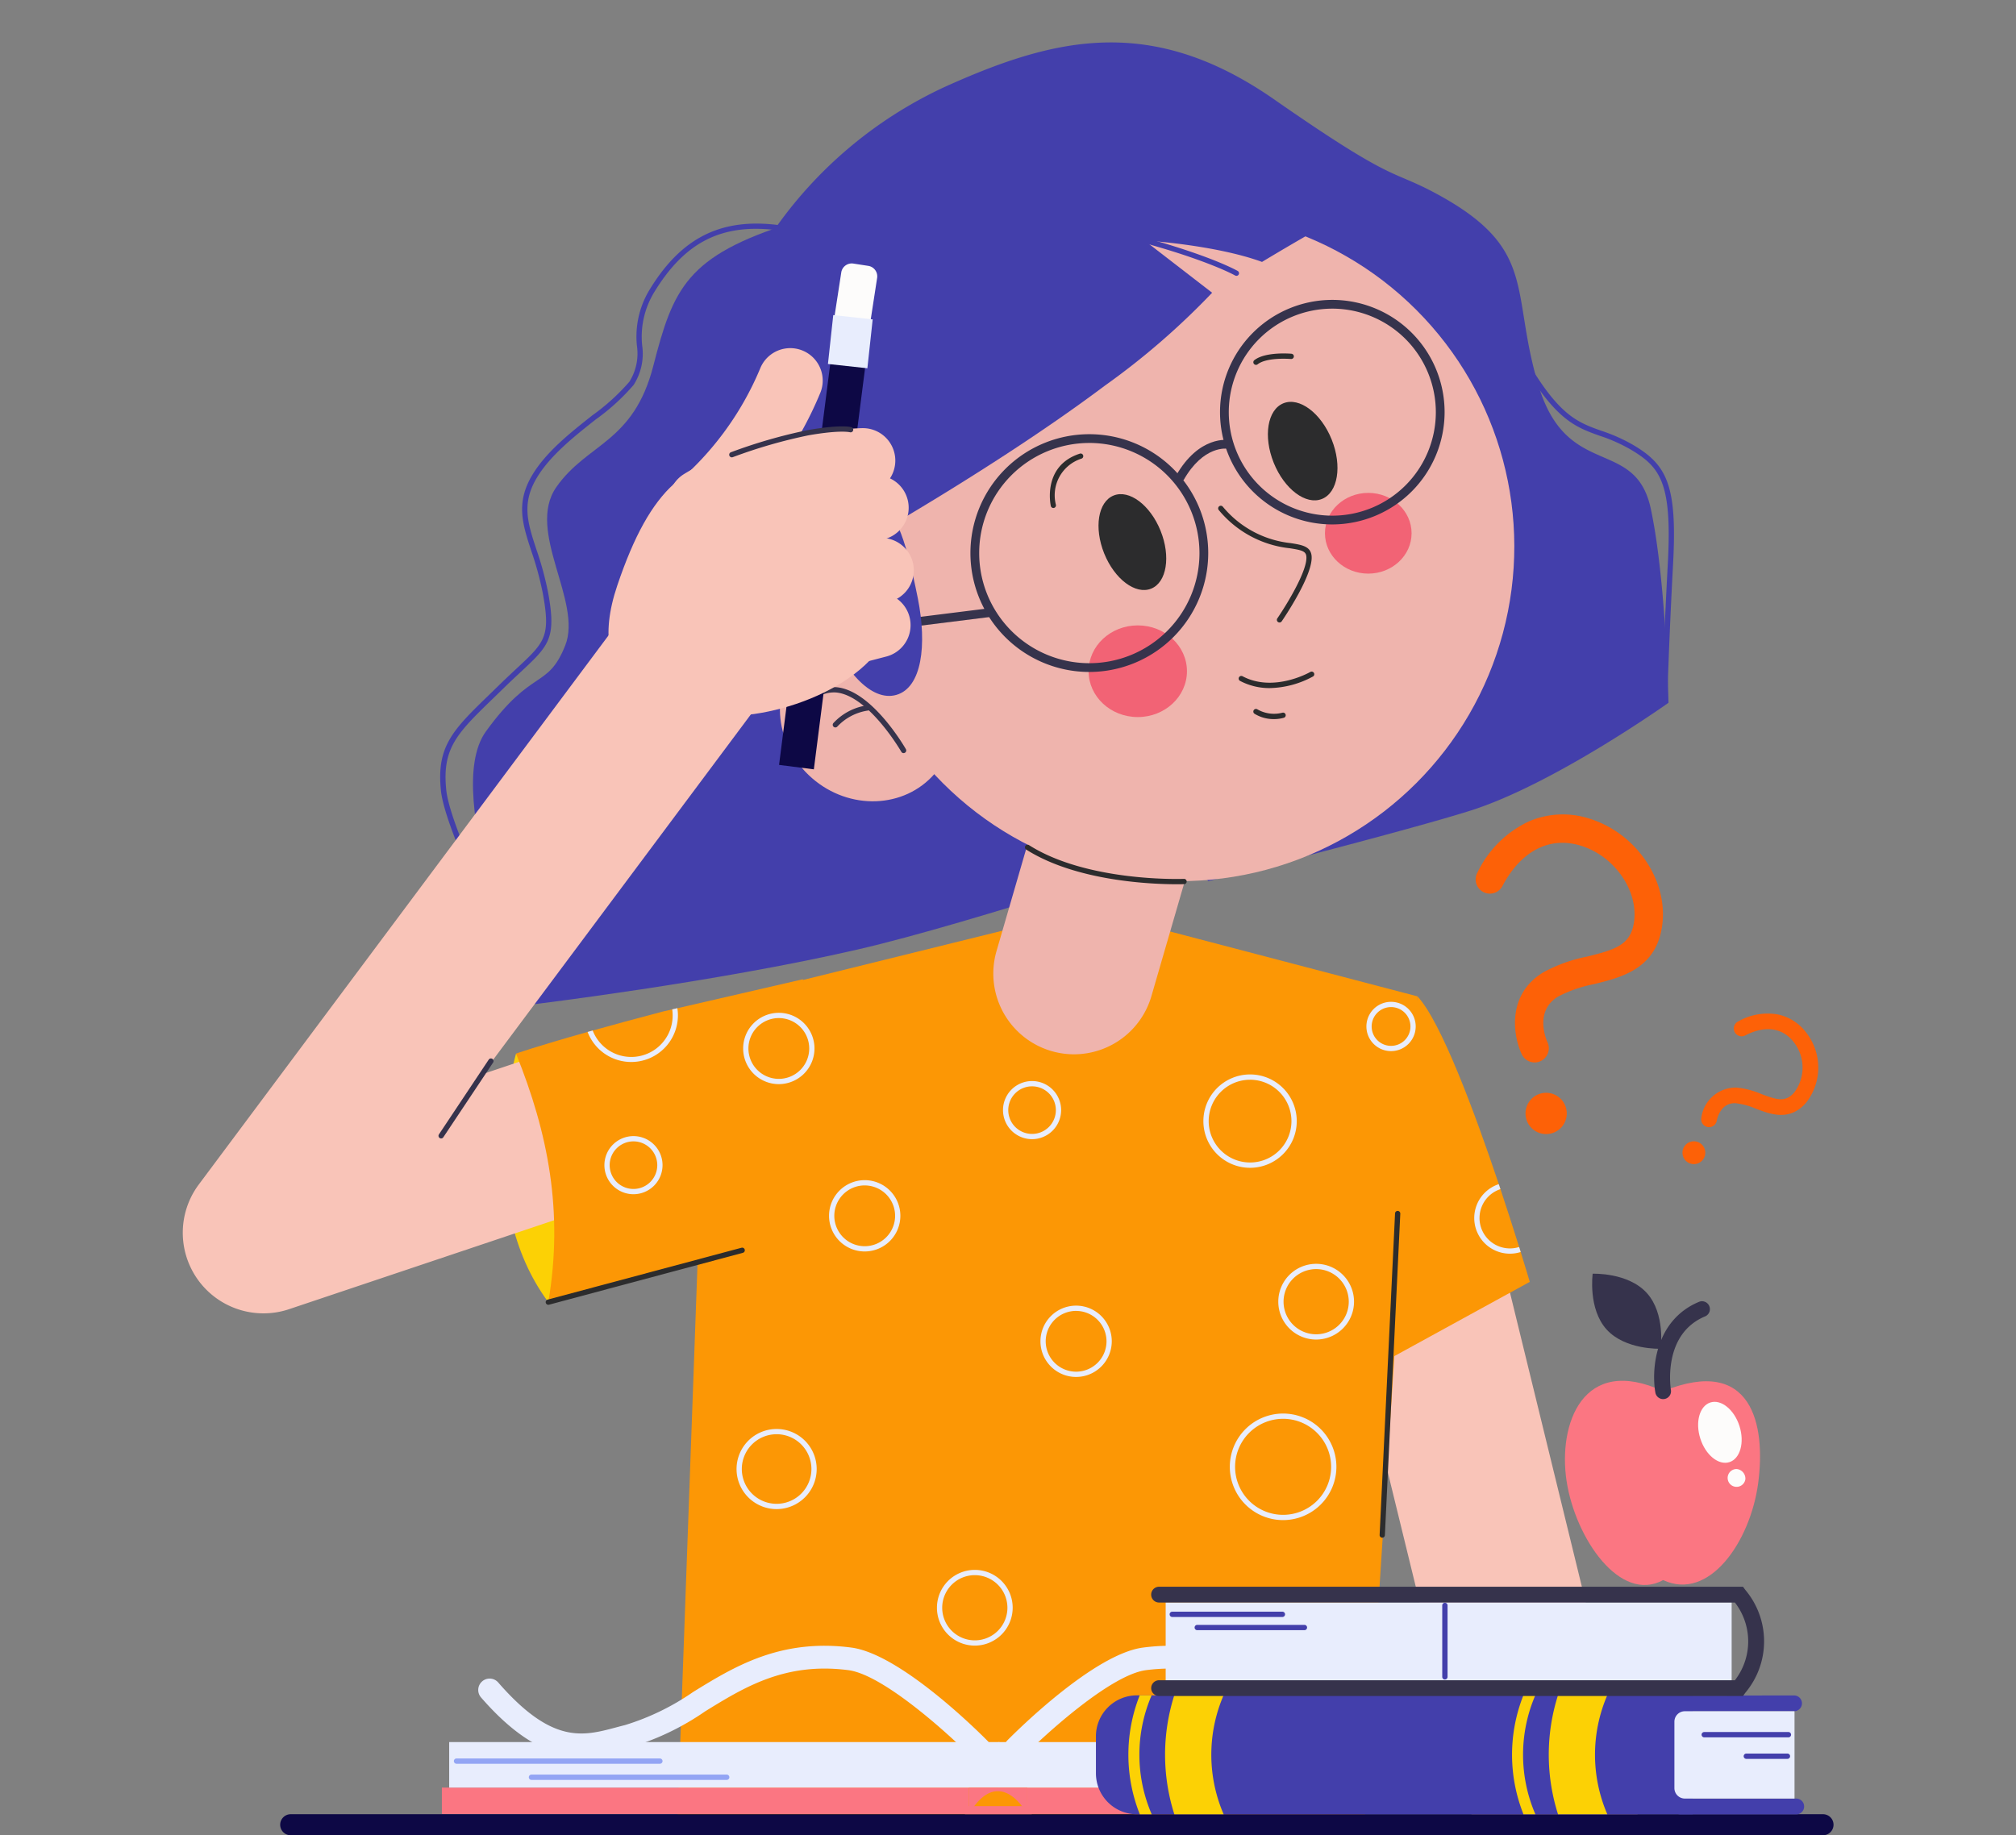 <svg xmlns="http://www.w3.org/2000/svg" xmlns:xlink="http://www.w3.org/1999/xlink" width="190" height="173" viewBox="0 0 190 173">
  <rect x="0" y="0" width="190" height="173" fill="#808080" stroke="none"/>
  <defs>
    <clipPath id="clip-path">
      <rect id="Rectángulo_422751" data-name="Rectángulo 422751" width="190" height="173" transform="translate(180 286)" fill="#fff" stroke="#707070" stroke-width="1"/>
    </clipPath>
  </defs>
  <g id="Enmascarar_grupo_1225057" data-name="Enmascarar grupo 1225057" transform="translate(-180 -286)" clip-path="url(#clip-path)">
    <g id="Grupo_1227033" data-name="Grupo 1227033" transform="translate(-2206.515 11.508)">
      <g id="Grupo_1226971" data-name="Grupo 1226971" transform="translate(2508.904 370.357)">
        <path id="Trazado_1188967" data-name="Trazado 1188967" d="M2995.963,1042.5H2980.31L2964,975.766a7.6,7.6,0,1,1,14.771-3.609Z" transform="translate(-2963.783 -966.356)" fill="#f9c4b8"/>
      </g>
      <path id="Trazado_1188968" data-name="Trazado 1188968" d="M2569,1008.179c-7.126-9.594-3.044-23.43-3.044-23.43l9.409,9.063Z" transform="translate(-130.806 -610.938)" fill="#fcd105"/>
      <path id="Trazado_1188969" data-name="Trazado 1188969" d="M2716.8,998.185l-64.756-.139,2.768-76.657,35.838-8.855,31.132,8.164Z" transform="translate(-201.673 -552.284)" fill="#fc9705"/>
      <path id="Trazado_1188970" data-name="Trazado 1188970" d="M2698.47,495.366a40.123,40.123,0,0,1,16.6-14.114c10.17-4.566,19.3-6.849,30.926,1.245s10.873,6.487,15.359,8.925c9.547,5.189,6.85,9.132,9.547,18.057s9.132,4.774,10.585,11.623,1.66,18.265,1.66,18.265-10.792,7.68-18.679,10.17c-6.383,2.016-24.7,6.642-24.7,6.642Z" transform="translate(-239.385 -198.627)" fill="#433fab"/>
      <path id="Trazado_1188971" data-name="Trazado 1188971" d="M2579.447,567.663c-9.962,3.113-11.208,6.227-13.075,13.491s-6.227,7.264-9.133,11.415,2.491,10.793.83,14.944-3.114,2.076-7.472,8.095,4.359,25.737,4.359,25.737,17.227-2.076,30.718-5.189c10.787-2.489,32.378-9.755,32.378-9.755l-18.472-58.323Z" transform="translate(-118.286 -272.169)" fill="#433fab"/>
      <g id="Grupo_1226972" data-name="Grupo 1226972" transform="translate(2480.122 345.797)">
        <path id="Trazado_1188972" data-name="Trazado 1188972" d="M2818.11,863.635a7.609,7.609,0,0,1-7.3-9.724l3.736-12.868a7.6,7.6,0,0,1,14.6,4.239l-3.736,12.869A7.6,7.6,0,0,1,2818.11,863.635Z" transform="translate(-2810.501 -835.557)" fill="#efb4ad"/>
      </g>
      <g id="Grupo_1226973" data-name="Grupo 1226973" transform="translate(2412.89 445.509)">
        <path id="Trazado_1188973" data-name="Trazado 1188973" d="M2597.857,1368.571H2453.445a.992.992,0,0,1,0-1.983h144.412a.992.992,0,1,1,0,1.983Z" transform="translate(-2452.453 -1366.588)" fill="#0d0845"/>
      </g>
      <circle id="Elipse_14708" data-name="Elipse 14708" cx="31.548" cy="31.548" r="31.548" transform="translate(2453.069 326.007) rotate(-45)" fill="#efb4ad"/>
      <ellipse id="Elipse_14709" data-name="Elipse 14709" cx="7.887" cy="8.441" rx="7.887" ry="8.441" transform="translate(2456.681 342.301) rotate(-48.953)" fill="#efb4ad"/>
      <ellipse id="Elipse_14710" data-name="Elipse 14710" cx="2.943" cy="4.862" rx="2.943" ry="4.862" transform="translate(2504.741 313.606) rotate(-21.945)" fill="#2c2c2d"/>
      <ellipse id="Elipse_14711" data-name="Elipse 14711" cx="2.864" cy="4.732" rx="2.864" ry="4.732" transform="translate(2488.812 322.273) rotate(-21.945)" fill="#2c2c2d"/>
      <g id="Grupo_1226974" data-name="Grupo 1226974" transform="translate(2501.316 322.158)">
        <path id="Trazado_1188974" data-name="Trazado 1188974" d="M2929.155,720.681a.248.248,0,0,1-.2-.388c.831-1.209,2.94-4.627,2.727-5.907-.075-.448-.527-.539-1.543-.7a10.056,10.056,0,0,1-6.7-3.6.248.248,0,0,1,.372-.328,9.614,9.614,0,0,0,6.407,3.442c1.015.162,1.817.29,1.954,1.109.29,1.739-2.681,6.085-2.808,6.269A.245.245,0,0,1,2929.155,720.681Z" transform="translate(-2923.373 -709.669)" fill="#2c2c2d"/>
      </g>
      <g id="Grupo_1226975" data-name="Grupo 1226975" transform="translate(2497.331 315.952)">
        <path id="Trazado_1188975" data-name="Trazado 1188975" d="M2902.869,680.439l-.719-.407c2.2-3.879,4.955-3.407,5.072-3.385l-.154.812C2906.978,677.444,2904.756,677.1,2902.869,680.439Z" transform="translate(-2902.15 -676.618)" fill="#36334c"/>
      </g>
      <g id="Grupo_1226976" data-name="Grupo 1226976" transform="translate(2466.144 331.818)">
        <path id="Trazado_1188976" data-name="Trazado 1188976" d="M2736.474,763.6a.413.413,0,0,1-.051-.823l13.284-1.66a.413.413,0,1,1,.1.82l-13.283,1.66A.421.421,0,0,1,2736.474,763.6Z" transform="translate(-2736.062 -761.111)" fill="#36334c"/>
      </g>
      <g id="Grupo_1226977" data-name="Grupo 1226977" transform="translate(2462.366 339.26)">
        <path id="Trazado_1188977" data-name="Trazado 1188977" d="M2725.253,806.971a.248.248,0,0,1-.215-.125c-.03-.053-3.06-5.273-6.121-5.59a2.93,2.93,0,0,0-2.542,1.135.248.248,0,1,1-.37-.33,3.4,3.4,0,0,1,2.963-1.3c3.313.344,6.371,5.613,6.5,5.836a.248.248,0,0,1-.215.371Z" transform="translate(-2715.942 -800.745)" fill="#36334c"/>
      </g>
      <g id="Grupo_1226978" data-name="Grupo 1226978" transform="translate(2464.995 340.977)">
        <path id="Trazado_1188978" data-name="Trazado 1188978" d="M2730.188,811.976a.245.245,0,0,1-.16-.059.248.248,0,0,1-.029-.349,5.367,5.367,0,0,1,3.206-1.677.248.248,0,0,1,.055.493,4.944,4.944,0,0,0-2.883,1.506A.251.251,0,0,1,2730.188,811.976Z" transform="translate(-2729.939 -809.889)" fill="#36334c"/>
      </g>
      <g id="Grupo_1226979" data-name="Grupo 1226979" transform="translate(2503.254 337.794)">
        <path id="Trazado_1188979" data-name="Trazado 1188979" d="M2936.633,794.5a5.9,5.9,0,0,1-2.808-.678.248.248,0,0,1,.234-.438c2.951,1.574,6.365-.39,6.4-.41a.248.248,0,0,1,.251.427A8.861,8.861,0,0,1,2936.633,794.5Z" transform="translate(-2933.694 -792.94)" fill="#2c2c2d"/>
      </g>
      <g id="Grupo_1226980" data-name="Grupo 1226980" transform="translate(2504.638 341.323)">
        <path id="Trazado_1188980" data-name="Trazado 1188980" d="M2942.992,812.688a3.452,3.452,0,0,1-1.811-.5.248.248,0,1,1,.259-.423,3.144,3.144,0,0,0,2.356.321.248.248,0,0,1,.149.473A3.442,3.442,0,0,1,2942.992,812.688Z" transform="translate(-2941.063 -811.732)" fill="#2c2c2d"/>
      </g>
      <path id="Trazado_1188981" data-name="Trazado 1188981" d="M2730.683,719.77c.88,4.422.374,8.4-2.008,9.1s-5.066-2.329-6.62-6.561c-2.4-6.528-.375-8.4,2.008-9.1S2728.1,706.788,2730.683,719.77Z" transform="translate(-257.666 -388.879)" fill="#433fab"/>
      <path id="Trazado_1188982" data-name="Trazado 1188982" d="M2749.144,552.562s6.672.411,11.086,2.028c3.8-2.29,6.349-3.688,6.349-3.688s-7.107-3.927-20.064-3.874c-3.363.014-8.6,2.1-11.571,3.666-4.382,2.313-10.546,6.445-14.028,12.662a26.891,26.891,0,0,0-2.629,20.064s15.5-8.44,27.12-17.158a70.226,70.226,0,0,0,10.123-8.768Z" transform="translate(-254.775 -255.408)" fill="#433fab"/>
      <g id="Grupo_1226981" data-name="Grupo 1226981" transform="translate(2493.659 296.768)">
        <path id="Trazado_1188983" data-name="Trazado 1188983" d="M2891.976,578.173a.244.244,0,0,1-.123-.033c-.025-.014-2.553-1.438-9.074-3.2a.248.248,0,1,1,.13-.479c6.6,1.787,9.088,3.194,9.191,3.253a.248.248,0,0,1-.124.463Z" transform="translate(-2882.596 -574.449)" fill="#433fab"/>
      </g>
      <g id="Grupo_1226982" data-name="Grupo 1226982" transform="translate(2428.002 295.568)">
        <path id="Trazado_1188984" data-name="Trazado 1188984" d="M2541.24,640.79c-.317-.6-7.776-14.853-8.237-19.277-.438-4.209,1.148-5.746,4.624-9.114q.427-.414.893-.867c.614-.6,1.158-1.107,1.637-1.554,2.65-2.47,3.2-2.983,2.444-7.08a29.832,29.832,0,0,0-1.082-3.976c-.829-2.536-1.483-4.54.1-7.174,1.308-2.181,3.616-4,5.652-5.611a19.947,19.947,0,0,0,3.492-3.171,5,5,0,0,0,.709-3.4,8.492,8.492,0,0,1,1.124-5.157c3-5,6.772-6.911,12.236-6.207l-.063.492c-5.312-.686-8.826,1.1-11.748,5.97a8.081,8.081,0,0,0-1.053,4.888,5.449,5.449,0,0,1-.8,3.71,20.194,20.194,0,0,1-3.585,3.268c-2,1.582-4.273,3.374-5.535,5.477-1.465,2.441-.872,4.255-.051,6.765a30.209,30.209,0,0,1,1.1,4.039c.808,4.364.088,5.035-2.593,7.533-.477.445-1.019.949-1.629,1.545q-.467.456-.894.869c-3.458,3.351-4.889,4.737-4.475,8.706.451,4.33,8.106,18.95,8.182,19.1Z" transform="translate(-2532.933 -568.059)" fill="#433fab"/>
      </g>
      <g id="Grupo_1226983" data-name="Grupo 1226983" transform="translate(2530.48 309.27)">
        <path id="Trazado_1188985" data-name="Trazado 1188985" d="M3091.857,672.37l-.5-.013c0-.053.144-5.372.554-12.967.415-7.68-.708-9.124-3.567-10.8a15.494,15.494,0,0,0-2.849-1.258c-2.129-.758-3.969-1.412-6.808-6.044l.423-.259c2.748,4.483,4.426,5.08,6.551,5.837a15.905,15.905,0,0,1,2.933,1.3c3.216,1.88,4.218,3.769,3.813,11.251C3092,667,3091.857,672.317,3091.857,672.37Z" transform="translate(-3078.691 -641.031)" fill="#433fab"/>
      </g>
      <ellipse id="Elipse_14712" data-name="Elipse 14712" cx="4.635" cy="4.321" rx="4.635" ry="4.321" transform="translate(2489.111 333.444)" fill="#f26375"/>
      <ellipse id="Elipse_14713" data-name="Elipse 14713" cx="4.082" cy="3.805" rx="4.082" ry="3.805" transform="translate(2511.387 320.954)" fill="#f26375"/>
      <g id="Grupo_1226984" data-name="Grupo 1226984" transform="translate(2501.497 302.76)">
        <path id="Trazado_1188986" data-name="Trazado 1188986" d="M2934.921,627.527a10.583,10.583,0,1,1,10.583-10.583A10.6,10.6,0,0,1,2934.921,627.527Zm0-20.34a9.757,9.757,0,1,0,9.757,9.757A9.768,9.768,0,0,0,2934.921,607.186Z" transform="translate(-2924.338 -606.36)" fill="#36334c"/>
      </g>
      <g id="Grupo_1226985" data-name="Grupo 1226985" transform="translate(2477.974 315.421)">
        <path id="Trazado_1188987" data-name="Trazado 1188987" d="M2810.267,696.2a11.206,11.206,0,1,1,11.206-11.206A11.219,11.219,0,0,1,2810.267,696.2Zm0-21.586a10.38,10.38,0,1,0,10.38,10.38A10.391,10.391,0,0,0,2810.267,674.613Z" transform="translate(-2799.061 -673.787)" fill="#36334c"/>
      </g>
      <g id="Grupo_1226986" data-name="Grupo 1226986" transform="translate(2483.12 354.122)">
        <path id="Trazado_1188988" data-name="Trazado 1188988" d="M2840.76,883.617c-2.254,0-9.423-.251-14.176-3.265a.248.248,0,1,1,.265-.419c5.54,3.513,14.5,3.182,14.593,3.178a.248.248,0,0,1,.021.5C2841.449,883.608,2841.2,883.617,2840.76,883.617Z" transform="translate(-2826.468 -879.894)" fill="#2c2c2d"/>
      </g>
      <g id="Grupo_1226987" data-name="Grupo 1226987" transform="translate(2403.744 329.678)">
        <path id="Trazado_1188989" data-name="Trazado 1188989" d="M2411.348,818.33a7.6,7.6,0,0,1-6.095-12.149L2445.1,752.77a7.6,7.6,0,0,1,12.187,9.093l-25.308,33.919,17.349-5.822a7.6,7.6,0,0,1,4.838,14.415l-40.4,13.56A7.562,7.562,0,0,1,2411.348,818.33Z" transform="translate(-2403.744 -749.713)" fill="#f9c4b8"/>
      </g>
      <g id="Grupo_1226989" data-name="Grupo 1226989" transform="translate(2459.938 299.325)">
        <g id="Grupo_1226988" data-name="Grupo 1226988" transform="translate(0 5.442)">
          <rect id="Rectángulo_422743" data-name="Rectángulo 422743" width="42.165" height="3.306" transform="translate(0 41.828) rotate(-82.727)" fill="#0d0845"/>
        </g>
        <path id="Trazado_1188990" data-name="Trazado 1188990" d="M2733.092,594.334l-1.41-.217a1,1,0,0,1-.833-1.137l.626-4.067a1,1,0,0,1,1.137-.834l1.41.217a1,1,0,0,1,.833,1.137l-.626,4.067A1,1,0,0,1,2733.092,594.334Z" transform="translate(-2725.612 -588.067)" fill="#fdfcfb"/>
        <rect id="Rectángulo_422744" data-name="Rectángulo 422744" width="3.739" height="4.635" transform="matrix(0.994, 0.108, -0.108, 0.994, 5.108, 4.87)" fill="#e8edfd"/>
      </g>
      <path id="Trazado_1188991" data-name="Trazado 1188991" d="M2644.382,698.807c0,6.419-9.355,10.516-15.774,10.516s-13.7-2.491-10.377-12.315c3.138-9.285,6.726-12.176,13.145-12.176S2644.382,692.388,2644.382,698.807Z" transform="translate(-173.536 -367.337)" fill="#f9c4b8"/>
      <g id="Grupo_1226990" data-name="Grupo 1226990" transform="translate(2449.524 314.852)">
        <path id="Trazado_1188992" data-name="Trazado 1188992" d="M2650.609,680.747a3.058,3.058,0,0,1-1.612-5.658c6.435-3.984,16.322-4.319,16.74-4.331a3.058,3.058,0,1,1,.179,6.113c-.083,0-8.673.305-13.7,3.418A3.046,3.046,0,0,1,2650.609,680.747Z" transform="translate(-2647.548 -670.757)" fill="#f9c4b8"/>
      </g>
      <g id="Grupo_1226991" data-name="Grupo 1226991" transform="translate(2454.782 319.279)">
        <path id="Trazado_1188993" data-name="Trazado 1188993" d="M2678.605,702.665a3.058,3.058,0,0,1-.582-6.059l11.346-2.214a3.058,3.058,0,0,1,1.171,6l-11.346,2.214A3.069,3.069,0,0,1,2678.605,702.665Z" transform="translate(-2675.55 -694.334)" fill="#f9c4b8"/>
      </g>
      <g id="Grupo_1226992" data-name="Grupo 1226992" transform="translate(2457.687 325.229)">
        <path id="Trazado_1188994" data-name="Trazado 1188994" d="M2694.078,734.491a3.058,3.058,0,0,1-.795-6.01l8.718-2.352a3.058,3.058,0,1,1,1.593,5.9l-8.718,2.352A3.063,3.063,0,0,1,2694.078,734.491Z" transform="translate(-2691.021 -726.022)" fill="#f9c4b8"/>
      </g>
      <g id="Grupo_1226993" data-name="Grupo 1226993" transform="translate(2459.901 330.349)">
        <path id="Trazado_1188995" data-name="Trazado 1188995" d="M2705.87,761.064a3.058,3.058,0,0,1-.77-6.017l6.365-1.66a3.058,3.058,0,0,1,1.544,5.917l-6.366,1.66A3.053,3.053,0,0,1,2705.87,761.064Z" transform="translate(-2702.813 -753.287)" fill="#f9c4b8"/>
      </g>
      <g id="Grupo_1226994" data-name="Grupo 1226994" transform="translate(2448.556 307.241)">
        <path id="Trazado_1188996" data-name="Trazado 1188996" d="M2645.452,648.932a3.058,3.058,0,0,1-1.8-5.531,28.74,28.74,0,0,0,8.375-11.271,3.058,3.058,0,0,1,5.665,2.3,34.465,34.465,0,0,1-10.443,13.912A3.045,3.045,0,0,1,2645.452,648.932Z" transform="translate(-2642.392 -630.224)" fill="#f9c4b8"/>
      </g>
      <g id="Grupo_1226995" data-name="Grupo 1226995" transform="translate(2427.842 374.255)">
        <path id="Trazado_1188997" data-name="Trazado 1188997" d="M2532.328,994.669a.243.243,0,0,1-.137-.042.247.247,0,0,1-.069-.344l4.7-7.057a.248.248,0,0,1,.412.275l-4.7,7.057A.248.248,0,0,1,2532.328,994.669Z" transform="translate(-2532.08 -987.116)" fill="#36334c"/>
      </g>
      <path id="Trazado_1188998" data-name="Trazado 1188998" d="M2574.031,977.851c1.446-8.507-.022-15.952-3.045-23.431,0,0,1.754-.633,6.748-2.041.157-.043.315-.089.479-.134,1.793-.5,3.977-1.1,6.61-1.791l.885-.2.483-.111,11.822-2.729,11.717,20.572Z" transform="translate(-135.839 -580.61)" fill="#fc9705"/>
      <path id="Trazado_1188999" data-name="Trazado 1188999" d="M3014.866,982.923l-15.013,8.232,4.428-35.146c2.223,2.381,5.378,10.883,7.666,17.7.052.157.1.314.157.469.689,2.069,1.292,3.963,1.758,5.454.052.162.1.321.149.473C3014.549,981.842,3014.866,982.923,3014.866,982.923Z" transform="translate(-484.176 -587.596)" fill="#fc9705"/>
      <g id="Grupo_1226996" data-name="Grupo 1226996" transform="translate(2516.538 388.646)">
        <path id="Trazado_1189000" data-name="Trazado 1189000" d="M3004.688,1094.556h-.012a.248.248,0,0,1-.236-.26l1.453-30.3a.248.248,0,1,1,.495.024l-1.452,30.3A.25.25,0,0,1,3004.688,1094.556Z" transform="translate(-3004.439 -1063.758)" fill="#2c2c2d"/>
      </g>
      <g id="Grupo_1226997" data-name="Grupo 1226997" transform="translate(2437.943 392.104)">
        <path id="Trazado_1189001" data-name="Trazado 1189001" d="M2586.118,1087.558a.248.248,0,0,1-.064-.487l18.265-4.889a.248.248,0,1,1,.128.479l-18.265,4.889A.2.2,0,0,1,2586.118,1087.558Z" transform="translate(-2585.87 -1082.174)" fill="#2c2c2d"/>
      </g>
      <g id="Grupo_1226998" data-name="Grupo 1226998" transform="translate(2455.24 314.685)">
        <path id="Trazado_1189002" data-name="Trazado 1189002" d="M2678.237,672.789a.248.248,0,0,1-.089-.48,48.587,48.587,0,0,1,7.241-2.088c3.153-.548,4.042-.3,4.133-.268a.248.248,0,0,1-.156.47s-.865-.24-3.892.286a48.045,48.045,0,0,0-7.15,2.063A.251.251,0,0,1,2678.237,672.789Z" transform="translate(-2677.988 -669.87)" fill="#36334c"/>
      </g>
      <g id="Grupo_1226999" data-name="Grupo 1226999" transform="translate(2431.582 429.631)">
        <path id="Trazado_1189003" data-name="Trazado 1189003" d="M2599.251,1292.836a1.072,1.072,0,0,1-.764-.319c-2.107-2.133-8.3-7.76-11.6-8.189-5.947-.771-9.787,1.595-13.5,3.883a24.761,24.761,0,0,1-7.044,3.382c-.275.067-.551.141-.831.216-3.247.865-7.288,1.942-13.247-4.908a1.074,1.074,0,0,1,1.621-1.41c5.08,5.839,7.991,5.063,11.073,4.242.292-.078.582-.155.87-.226a23.161,23.161,0,0,0,6.43-3.125c3.844-2.369,8.2-5.054,14.9-4.184,4.632.6,12.029,7.971,12.856,8.81a1.074,1.074,0,0,1-.765,1.829Z" transform="translate(-2551.996 -1282.03)" fill="#e8edfd"/>
      </g>
      <rect id="Rectángulo_422745" data-name="Rectángulo 422745" width="49.675" height="2.491" transform="translate(2428.16 442.999)" fill="#fb7682"/>
      <rect id="Rectángulo_422746" data-name="Rectángulo 422746" width="51.854" height="4.289" transform="translate(2428.85 438.708)" fill="#e8edfd"/>
      <g id="Grupo_1227000" data-name="Grupo 1227000" transform="translate(2429.295 440.257)">
        <path id="Trazado_1189004" data-name="Trazado 1189004" d="M2559.23,1339.116h-19.164a.248.248,0,1,1,0-.5h19.164a.248.248,0,1,1,0,.5Z" transform="translate(-2539.819 -1338.62)" fill="#93a5f4"/>
      </g>
      <g id="Grupo_1227001" data-name="Grupo 1227001" transform="translate(2436.353 441.778)">
        <path id="Trazado_1189005" data-name="Trazado 1189005" d="M2596.053,1347.216h-18.4a.248.248,0,0,1,0-.5h18.4a.248.248,0,0,1,0,.5Z" transform="translate(-2577.402 -1346.72)" fill="#93a5f4"/>
      </g>
      <g id="Grupo_1227002" data-name="Grupo 1227002" transform="translate(2481.154 429.631)">
        <path id="Trazado_1189006" data-name="Trazado 1189006" d="M2817.073,1292.765a1.074,1.074,0,0,1-.764-1.829c.822-.831,8.155-8.14,12.787-8.74,6.7-.87,11.06,1.816,14.9,4.184a23.2,23.2,0,0,0,6.43,3.125c.288.071.578.148.871.226,3.082.821,5.993,1.6,11.073-4.242a1.074,1.074,0,1,1,1.621,1.41c-5.959,6.85-10,5.773-13.247,4.908-.279-.074-.555-.148-.831-.216a24.742,24.742,0,0,1-7.044-3.382c-3.714-2.288-7.554-4.655-13.5-3.883-3.308.429-9.448,6.006-11.535,8.12A1.075,1.075,0,0,1,2817.073,1292.765Z" transform="translate(-2815.999 -1282.028)" fill="#e8edfd"/>
      </g>
      <rect id="Rectángulo_422747" data-name="Rectángulo 422747" width="49.502" height="2.491" transform="translate(2532.836 445.489) rotate(180)" fill="#fb7682"/>
      <rect id="Rectángulo_422748" data-name="Rectángulo 422748" width="51.52" height="4.289" transform="translate(2532.144 442.999) rotate(180)" fill="#e8edfd"/>
      <g id="Grupo_1227003" data-name="Grupo 1227003" transform="translate(2512.04 440.257)">
        <path id="Trazado_1189007" data-name="Trazado 1189007" d="M2999.9,1339.116h-19.164a.248.248,0,1,1,0-.5H2999.9a.248.248,0,1,1,0,.5Z" transform="translate(-2980.488 -1338.62)" fill="#93a5f4"/>
      </g>
      <g id="Grupo_1227004" data-name="Grupo 1227004" transform="translate(2505.743 441.778)">
        <path id="Trazado_1189008" data-name="Trazado 1189008" d="M2965.6,1347.216h-18.4a.248.248,0,1,1,0-.5h18.4a.248.248,0,1,1,0,.5Z" transform="translate(-2946.952 -1346.72)" fill="#93a5f4"/>
      </g>
      <path id="Trazado_1189009" data-name="Trazado 1189009" d="M2798.32,1355.706c2.906-4.846,5.5,0,5.5,0v-2.49h-5.5Z" transform="translate(-320.485 -910.218)" fill="#fb7682"/>
      <rect id="Rectángulo_422749" data-name="Rectángulo 422749" width="6.296" height="0.761" transform="translate(2477.454 444.745)" fill="#fb7682"/>
      <path id="Trazado_1189010" data-name="Trazado 1189010" d="M2866.176,1306.919h-.263a3.86,3.86,0,0,0-3.862,3.861v3.486a3.861,3.861,0,0,0,3.862,3.861H2918.3v-11.208h-52.123Z" transform="translate(-372.249 -872.614)" fill="#433fab"/>
      <g id="Grupo_1227005" data-name="Grupo 1227005" transform="translate(2544.304 434.313)">
        <path id="Trazado_1189011" data-name="Trazado 1189011" d="M3153.053,1308.464a.744.744,0,0,1,0-1.488l10.55-.016a.744.744,0,0,1,0,1.488l-10.55.016Z" transform="translate(-3152.309 -1306.96)" fill="#433fab"/>
      </g>
      <g id="Grupo_1227006" data-name="Grupo 1227006" transform="translate(2544.13 444.035)">
        <path id="Trazado_1189012" data-name="Trazado 1189012" d="M3163.058,1360.225h-10.931a.744.744,0,0,1,0-1.488h10.931a.744.744,0,1,1,0,1.488Z" transform="translate(-3151.384 -1358.738)" fill="#433fab"/>
      </g>
      <path id="Trazado_1189013" data-name="Trazado 1189013" d="M2902.28,1318.131h-4.646a18.5,18.5,0,0,1-.007-11.207h4.645A14.151,14.151,0,0,0,2902.28,1318.131Z" transform="translate(-400.443 -872.618)" fill="#fcd105"/>
      <path id="Trazado_1189014" data-name="Trazado 1189014" d="M2880.542,1318.131a14.151,14.151,0,0,1-.008-11.207h-1.123a15.186,15.186,0,0,0,.009,11.207Z" transform="translate(-385.484 -872.618)" fill="#fcd105"/>
      <path id="Trazado_1189015" data-name="Trazado 1189015" d="M3094.86,1318.131h-4.646a18.5,18.5,0,0,1-.006-11.207h4.644A14.153,14.153,0,0,0,3094.86,1318.131Z" transform="translate(-556.862 -872.618)" fill="#fcd105"/>
      <path id="Trazado_1189016" data-name="Trazado 1189016" d="M3073.112,1318.131a14.153,14.153,0,0,1-.009-11.207h-1.122a15.187,15.187,0,0,0,.008,11.207Z" transform="translate(-541.894 -872.618)" fill="#fcd105"/>
      <path id="Trazado_1189017" data-name="Trazado 1189017" d="M3163.722,1323.118h-10.335a.986.986,0,0,1-.986-.986v-6.26a.986.986,0,0,1,.986-.986h10.335Z" transform="translate(-608.08 -879.085)" fill="#e8edfd"/>
      <g id="Grupo_1227007" data-name="Grupo 1227007" transform="translate(2546.886 437.766)">
        <path id="Trazado_1189018" data-name="Trazado 1189018" d="M3174.241,1325.846h-7.933a.248.248,0,0,1,0-.5h7.933a.248.248,0,1,1,0,.5Z" transform="translate(-3166.061 -1325.35)" fill="#433fab"/>
      </g>
      <g id="Grupo_1227008" data-name="Grupo 1227008" transform="translate(2550.853 439.796)">
        <path id="Trazado_1189019" data-name="Trazado 1189019" d="M3191.308,1336.656h-3.874a.248.248,0,1,1,0-.5h3.874a.248.248,0,1,1,0,.5Z" transform="translate(-3187.187 -1336.16)" fill="#433fab"/>
      </g>
      <rect id="Rectángulo_422750" data-name="Rectángulo 422750" width="53.341" height="8.095" transform="translate(2496.375 425.53)" fill="#e8edfd"/>
      <g id="Grupo_1227009" data-name="Grupo 1227009" transform="translate(2495.01 424.068)">
        <path id="Trazado_1189020" data-name="Trazado 1189020" d="M2945.568,1262.7h-55.034a.744.744,0,1,1,0-1.488h54.27a5.987,5.987,0,0,0,0-7.326h-54.271a.744.744,0,0,1,0-1.488h55.032l.222.3a7.532,7.532,0,0,1,0,9.692Z" transform="translate(-2889.79 -1252.4)" fill="#36334c"/>
      </g>
      <g id="Grupo_1227010" data-name="Grupo 1227010" transform="translate(2522.441 425.579)">
        <path id="Trazado_1189021" data-name="Trazado 1189021" d="M3036.128,1267.677a.248.248,0,0,1-.248-.248v-6.734a.248.248,0,0,1,.5,0v6.734A.248.248,0,0,1,3036.128,1267.677Z" transform="translate(-3035.88 -1260.447)" fill="#433fab"/>
      </g>
      <g id="Grupo_1227011" data-name="Grupo 1227011" transform="translate(2496.751 426.421)">
        <path id="Trazado_1189022" data-name="Trazado 1189022" d="M2909.687,1265.426h-10.378a.248.248,0,0,1,0-.5h10.378a.248.248,0,0,1,0,.5Z" transform="translate(-2899.062 -1264.93)" fill="#433fab"/>
      </g>
      <g id="Grupo_1227012" data-name="Grupo 1227012" transform="translate(2499.103 427.665)">
        <path id="Trazado_1189023" data-name="Trazado 1189023" d="M2921.934,1272.056h-10.1a.248.248,0,0,1,0-.5h10.1a.248.248,0,1,1,0,.5Z" transform="translate(-2911.585 -1271.56)" fill="#433fab"/>
      </g>
      <path id="Trazado_1189024" data-name="Trazado 1189024" d="M3115.672,1158.672c-.741,5.5-4.617,11.148-8.952,9.118-4.06,2.214-8.275-3.937-9.1-9.325s1.534-11.984,9.1-8.479C3115.114,1146.574,3116.413,1153.171,3115.672,1158.672Z" transform="translate(-563.459 -744.352)" fill="#fb7682"/>
      <path id="Trazado_1189025" data-name="Trazado 1189025" d="M3168.209,1161.848c.494,1.554.069,3.076-.951,3.4s-2.247-.672-2.741-2.225-.069-3.076.951-3.4S3167.715,1160.3,3168.209,1161.848Z" transform="translate(-617.755 -752.927)" fill="#fdfcfb"/>
      <path id="Trazado_1189026" data-name="Trazado 1189026" d="M3180.837,1194.261a.84.84,0,1,1-.83-.969A.907.907,0,0,1,3180.837,1194.261Z" transform="translate(-629.828 -780.323)" fill="#fdfcfb"/>
      <g id="Grupo_1227013" data-name="Grupo 1227013" transform="translate(2542.41 397.143)">
        <path id="Trazado_1189027" data-name="Trazado 1189027" d="M3143.074,1118.246a.744.744,0,0,1-.732-.616c-.386-2.214-.019-6.852,4.139-8.564a.744.744,0,0,1,.566,1.375c-4.1,1.69-3.25,6.881-3.241,6.933a.743.743,0,0,1-.6.86A.733.733,0,0,1,3143.074,1118.246Z" transform="translate(-3142.225 -1109.01)" fill="#36334c"/>
      </g>
      <path id="Trazado_1189028" data-name="Trazado 1189028" d="M3116.242,1097.057c1.772,1.953,1.312,5.256,1.312,5.256s-3.332.137-5.1-1.816-1.312-5.256-1.312-5.256S3114.47,1095.1,3116.242,1097.057Z" transform="translate(-574.523 -700.682)" fill="#36334c"/>
      <g id="Grupo_1227014" data-name="Grupo 1227014" transform="translate(2485.459 317.246)">
        <path id="Trazado_1189029" data-name="Trazado 1189029" d="M2839.256,688.641a.247.247,0,0,1-.24-.191c-.009-.038-.841-3.764,2.724-4.928a.248.248,0,1,1,.154.471,3.624,3.624,0,0,0-2.4,4.343.248.248,0,0,1-.185.3A.266.266,0,0,1,2839.256,688.641Z" transform="translate(-2838.925 -683.51)" fill="#2c2c2d"/>
      </g>
      <g id="Grupo_1227015" data-name="Grupo 1227015" transform="translate(2504.637 307.811)">
        <path id="Trazado_1189030" data-name="Trazado 1189030" d="M2941.307,634.335a.248.248,0,0,1-.153-.443c1.034-.812,3.4-.614,3.5-.605a.248.248,0,0,1-.044.494c-.022,0-2.266-.19-3.146.5A.242.242,0,0,1,2941.307,634.335Z" transform="translate(-2941.058 -633.26)" fill="#2c2c2d"/>
      </g>
      <g id="Grupo_1227017" data-name="Grupo 1227017" transform="translate(2545.083 370.026)">
        <g id="Grupo_1227016" data-name="Grupo 1227016" transform="translate(1.762 0)">
          <path id="Trazado_1189031" data-name="Trazado 1189031" d="M2956.308,354.721a.746.746,0,0,1,.008-.181,3.273,3.273,0,0,1,3.346-2.867,8.01,8.01,0,0,1,2.344.617c1.442.543,2.233.784,3.055-.14a3.89,3.89,0,0,0-.044-4.781c-1.053-1.351-2.713-1.574-4.556-.613a.739.739,0,0,1-.684-1.311,5.6,5.6,0,0,1,3.741-.669,4.492,4.492,0,0,1,2.665,1.684,5.352,5.352,0,0,1-.017,6.672c-1.536,1.725-3.28,1.069-4.681.541a6.819,6.819,0,0,0-1.91-.525c-1.443-.086-1.768,1.467-1.8,1.644a.739.739,0,0,1-1.465-.072Z" transform="translate(-2956.306 -344.685)" fill="#fd6107"/>
        </g>
        <path id="Trazado_1189032" data-name="Trazado 1189032" d="M2946.452,422.115a1.075,1.075,0,1,1,.99-1.153A1.075,1.075,0,0,1,2946.452,422.115Z" transform="translate(-2945.296 -407.917)" fill="#fd6107"/>
      </g>
      <g id="Grupo_1227019" data-name="Grupo 1227019" transform="translate(2525.608 351.264)">
        <g id="Grupo_1227018" data-name="Grupo 1227018" transform="translate(0 0)">
          <path id="Trazado_1189033" data-name="Trazado 1189033" d="M2828.125,250.343a1.36,1.36,0,0,1-.174-.279c-.809-1.751-1.42-5.616,2.054-7.709a14.5,14.5,0,0,1,4.131-1.481c2.71-.668,4.137-1.12,4.417-3.342.368-2.926-1.86-6.106-4.967-7.09-2.956-.936-5.664.433-7.429,3.757a1.339,1.339,0,1,1-2.364-1.256,10.142,10.142,0,0,1,4.9-4.835,8.132,8.132,0,0,1,5.7-.219c4.352,1.379,7.346,5.761,6.815,9.977-.523,4.149-3.8,4.958-6.432,5.607a12.341,12.341,0,0,0-3.39,1.175c-2.242,1.351-1.136,4-1,4.3a1.338,1.338,0,0,1-2.26,1.4Z" transform="translate(-2823.636 -227.477)" fill="#fd6107"/>
        </g>
        <ellipse id="Elipse_14714" data-name="Elipse 14714" cx="1.946" cy="1.946" rx="1.946" ry="1.946" transform="translate(3.971 28.916) rotate(-60.389)" fill="#fd6107"/>
      </g>
      <g id="Grupo_1227020" data-name="Grupo 1227020" transform="translate(2484.573 397.569)">
        <path id="Trazado_1189034" data-name="Trazado 1189034" d="M2837.57,1118a3.361,3.361,0,1,1,3.361-3.361A3.365,3.365,0,0,1,2837.57,1118Zm0-6.227a2.865,2.865,0,1,0,2.865,2.866A2.869,2.869,0,0,0,2837.57,1111.775Z" transform="translate(-2834.209 -1111.279)" fill="#e8edfd"/>
      </g>
      <g id="Grupo_1227021" data-name="Grupo 1227021" transform="translate(2499.932 375.776)">
        <path id="Trazado_1189035" data-name="Trazado 1189035" d="M2920.4,1004.014a4.4,4.4,0,1,1,4.4-4.4A4.4,4.4,0,0,1,2920.4,1004.014Zm0-8.3a3.9,3.9,0,1,0,3.9,3.9A3.908,3.908,0,0,0,2920.4,995.712Z" transform="translate(-2916.003 -995.216)" fill="#e8edfd"/>
      </g>
      <g id="Grupo_1227022" data-name="Grupo 1227022" transform="translate(2441.895 369.528)">
        <path id="Trazado_1189036" data-name="Trazado 1189036" d="M2615.378,961.942l-.483.111a4.146,4.146,0,0,1,.041.575,3.9,3.9,0,0,1-7.536,1.421c-.164.045-.322.091-.479.134a4.4,4.4,0,0,0,8.511-1.555A4.184,4.184,0,0,0,2615.378,961.942Z" transform="translate(-2606.921 -961.942)" fill="#e8edfd"/>
      </g>
      <g id="Grupo_1227023" data-name="Grupo 1227023" transform="translate(2455.931 409.194)">
        <path id="Trazado_1189037" data-name="Trazado 1189037" d="M2685.444,1180.741a3.776,3.776,0,1,1,3.776-3.776A3.781,3.781,0,0,1,2685.444,1180.741Zm0-7.058a3.28,3.28,0,1,0,3.28,3.28A3.284,3.284,0,0,0,2685.444,1173.682Z" transform="translate(-2681.667 -1173.188)" fill="#e8edfd"/>
      </g>
      <g id="Grupo_1227024" data-name="Grupo 1227024" transform="translate(2502.422 407.74)">
        <path id="Trazado_1189038" data-name="Trazado 1189038" d="M2934.288,1175.487a5.022,5.022,0,1,1,5.022-5.022A5.027,5.027,0,0,1,2934.288,1175.487Zm0-9.548a4.526,4.526,0,1,0,4.526,4.526A4.531,4.531,0,0,0,2934.288,1165.938Z" transform="translate(-2929.267 -1165.443)" fill="#e8edfd"/>
      </g>
      <g id="Grupo_1227025" data-name="Grupo 1227025" transform="translate(2456.554 369.965)">
        <path id="Trazado_1189039" data-name="Trazado 1189039" d="M2688.351,970.992a3.361,3.361,0,1,1,3.361-3.361A3.365,3.365,0,0,1,2688.351,970.992Zm0-6.226a2.865,2.865,0,1,0,2.865,2.865A2.868,2.868,0,0,0,2688.351,964.766Z" transform="translate(-2684.989 -964.27)" fill="#e8edfd"/>
      </g>
      <g id="Grupo_1227026" data-name="Grupo 1227026" transform="translate(2443.479 381.588)">
        <path id="Trazado_1189040" data-name="Trazado 1189040" d="M2618.094,1031.648a2.739,2.739,0,1,1,2.739-2.739A2.741,2.741,0,0,1,2618.094,1031.648Zm0-4.982a2.243,2.243,0,1,0,2.243,2.243A2.245,2.245,0,0,0,2618.094,1026.666Z" transform="translate(-2615.356 -1026.171)" fill="#e8edfd"/>
      </g>
      <g id="Grupo_1227027" data-name="Grupo 1227027" transform="translate(2464.649 385.74)">
        <path id="Trazado_1189041" data-name="Trazado 1189041" d="M2731.46,1055a3.361,3.361,0,1,1,3.361-3.361A3.365,3.365,0,0,1,2731.46,1055Zm0-6.226a2.865,2.865,0,1,0,2.865,2.865A2.868,2.868,0,0,0,2731.46,1048.775Z" transform="translate(-2728.099 -1048.279)" fill="#e8edfd"/>
      </g>
      <g id="Grupo_1227028" data-name="Grupo 1227028" transform="translate(2525.461 386.116)">
        <path id="Trazado_1189042" data-name="Trazado 1189042" d="M3056.188,1056.207a2.811,2.811,0,0,1-.863.134,2.866,2.866,0,0,1-.9-5.588c-.053-.155-.1-.312-.157-.469a3.361,3.361,0,0,0,1.053,6.553,3.31,3.31,0,0,0,1.012-.157C3056.289,1056.528,3056.239,1056.368,3056.188,1056.207Z" transform="translate(-3051.963 -1050.283)" fill="#e8edfd"/>
      </g>
      <g id="Grupo_1227029" data-name="Grupo 1227029" transform="translate(2474.818 422.477)">
        <path id="Trazado_1189043" data-name="Trazado 1189043" d="M2785.823,1251.066a3.569,3.569,0,1,1,3.569-3.569A3.573,3.573,0,0,1,2785.823,1251.066Zm0-6.642a3.073,3.073,0,1,0,3.073,3.073A3.077,3.077,0,0,0,2785.823,1244.424Z" transform="translate(-2782.254 -1243.928)" fill="#e8edfd"/>
      </g>
      <g id="Grupo_1227030" data-name="Grupo 1227030" transform="translate(2515.292 368.928)">
        <path id="Trazado_1189044" data-name="Trazado 1189044" d="M3000.13,963.391a2.323,2.323,0,1,1,2.323-2.324A2.326,2.326,0,0,1,3000.13,963.391Zm0-4.151a1.828,1.828,0,1,0,1.828,1.828A1.83,1.83,0,0,0,3000.13,959.24Z" transform="translate(-2997.806 -958.744)" fill="#e8edfd"/>
      </g>
      <g id="Grupo_1227031" data-name="Grupo 1227031" transform="translate(2506.989 393.626)">
        <path id="Trazado_1189045" data-name="Trazado 1189045" d="M2957.153,1097.415a3.569,3.569,0,1,1,3.569-3.569A3.573,3.573,0,0,1,2957.153,1097.415Zm0-6.642a3.073,3.073,0,1,0,3.073,3.073A3.077,3.077,0,0,0,2957.153,1090.773Z" transform="translate(-2953.584 -1090.277)" fill="#e8edfd"/>
      </g>
      <g id="Grupo_1227032" data-name="Grupo 1227032" transform="translate(2481.045 376.398)">
        <path id="Trazado_1189046" data-name="Trazado 1189046" d="M2818.154,1004.008a2.739,2.739,0,1,1,2.739-2.738A2.741,2.741,0,0,1,2818.154,1004.008Zm0-4.98a2.243,2.243,0,1,0,2.243,2.243A2.245,2.245,0,0,0,2818.154,999.028Z" transform="translate(-2815.416 -998.531)" fill="#e8edfd"/>
      </g>
    </g>
  </g>
</svg>
